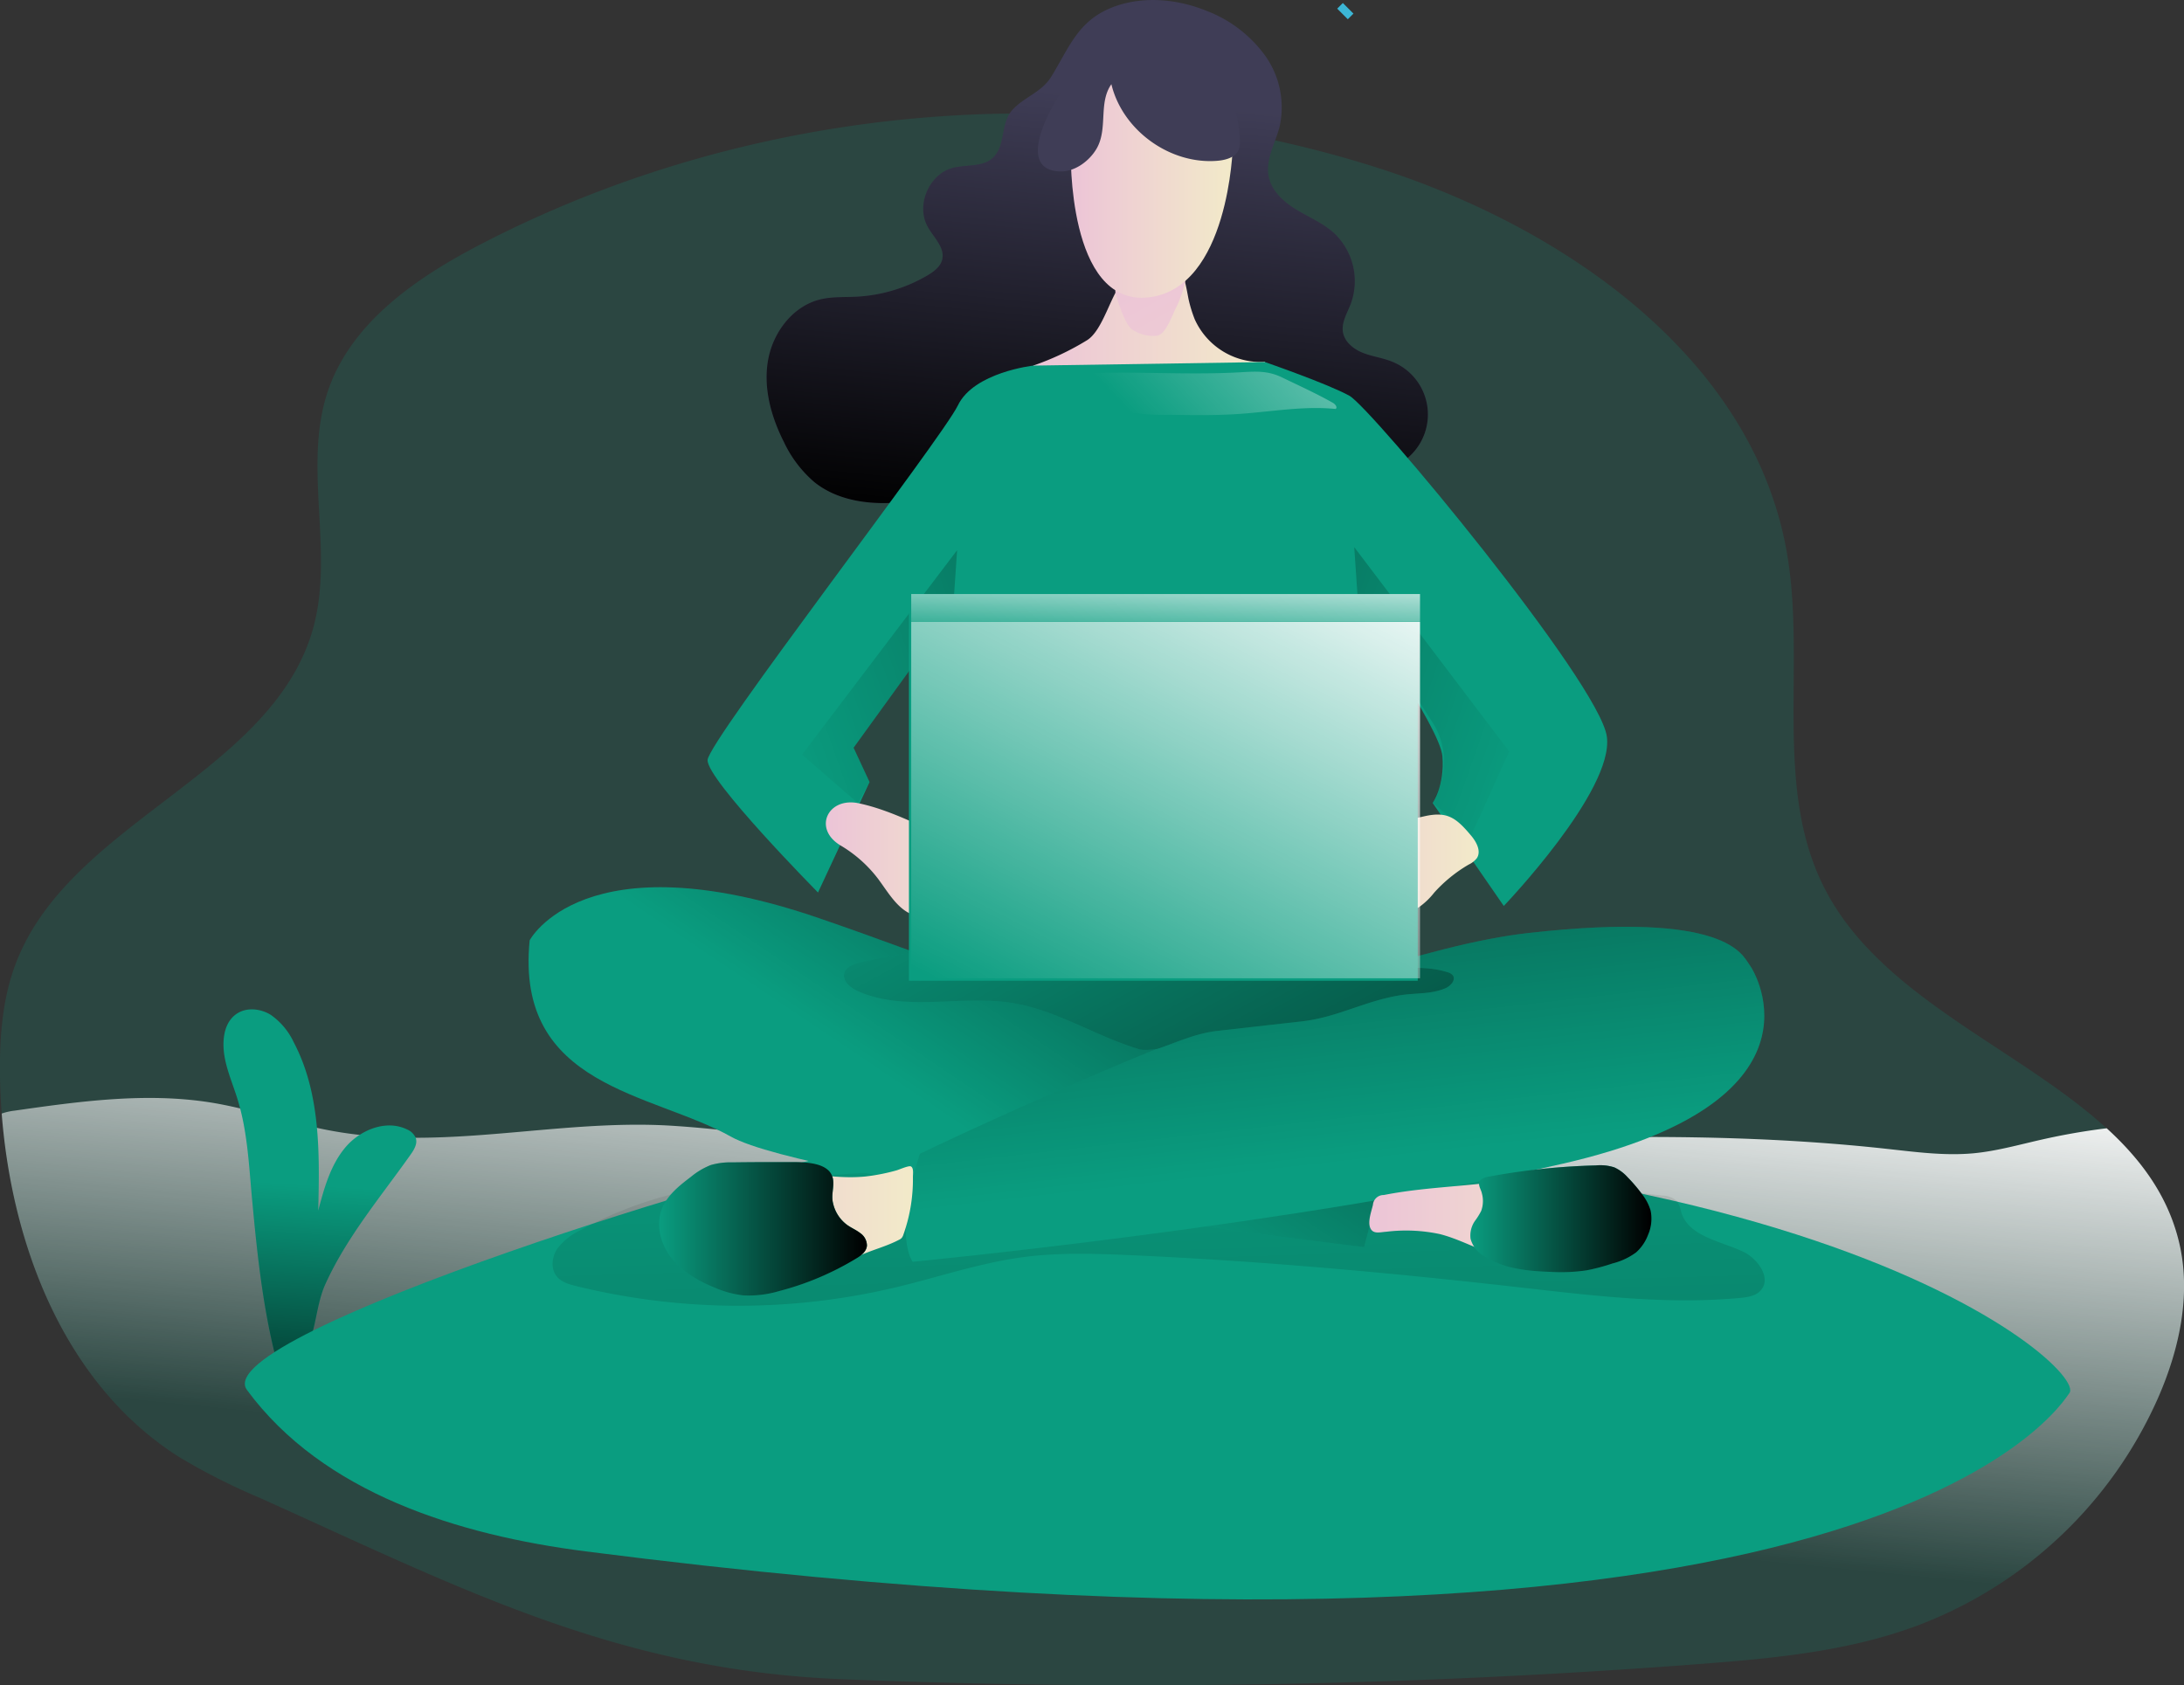 <svg id="Layer_1" data-name="Layer 1" xmlns="http://www.w3.org/2000/svg" xmlns:xlink="http://www.w3.org/1999/xlink" viewBox="0 0 499.59 385.54"><rect x="0" y="0" width="499.59" height="385.54" fill="#333333" stroke="none"/><defs><linearGradient id="linear-gradient" x1="251.81" y1="396.9" x2="263.37" y2="280.23" gradientUnits="userSpaceOnUse"><stop offset="0" stop-color="#fff" stop-opacity="0"/><stop offset="0.76" stop-color="#fff" stop-opacity="0.76"/><stop offset="0.99" stop-color="#fff"/></linearGradient><linearGradient id="linear-gradient-2" x1="80.05" y1="326.65" x2="75.15" y2="400.58" gradientUnits="userSpaceOnUse"><stop offset="0" stop-opacity="0"/><stop offset="0.99"/></linearGradient><linearGradient id="linear-gradient-3" x1="266.02" y1="77.83" x2="256.03" y2="178.74" xlink:href="#linear-gradient-2"/><linearGradient id="linear-gradient-4" x1="271.81" y1="292.91" x2="286" y2="784.04" xlink:href="#linear-gradient-2"/><linearGradient id="linear-gradient-5" x1="222.52" y1="309.21" x2="319.23" y2="165.2" xlink:href="#linear-gradient-2"/><linearGradient id="linear-gradient-6" x1="314.71" y1="321.49" x2="291.06" y2="114.15" xlink:href="#linear-gradient-2"/><linearGradient id="linear-gradient-7" x1="244.67" y1="135.21" x2="297.73" y2="135.21" gradientUnits="userSpaceOnUse"><stop offset="0" stop-color="#ecc4d7"/><stop offset="0.42" stop-color="#efd4d1"/><stop offset="1" stop-color="#f2eac9"/></linearGradient><linearGradient id="linear-gradient-8" x1="267.6" y1="113.69" x2="330.56" y2="226.68" xlink:href="#linear-gradient-7"/><linearGradient id="linear-gradient-9" x1="239.55" y1="220.63" x2="356.22" y2="436.63" xlink:href="#linear-gradient-2"/><linearGradient id="linear-gradient-10" x1="5190.83" y1="224.15" x2="5448.73" y2="133.1" gradientTransform="matrix(-1, 0, 0, 1, 5552.02, 0)" xlink:href="#linear-gradient-2"/><linearGradient id="linear-gradient-11" x1="197.2" y1="253.48" x2="237.86" y2="253.48" xlink:href="#linear-gradient-7"/><linearGradient id="linear-gradient-12" x1="303.64" y1="253.94" x2="346.52" y2="253.94" xlink:href="#linear-gradient-7"/><linearGradient id="linear-gradient-13" x1="161.63" y1="336.72" x2="217.2" y2="336.72" xlink:href="#linear-gradient-7"/><linearGradient id="linear-gradient-14" x1="321.55" y1="333.08" x2="383.14" y2="333.08" xlink:href="#linear-gradient-7"/><linearGradient id="linear-gradient-15" x1="344.6" y1="334.31" x2="386.06" y2="334.31" xlink:href="#linear-gradient-2"/><linearGradient id="linear-gradient-16" x1="159.09" y1="336.61" x2="206.64" y2="336.61" xlink:href="#linear-gradient-2"/><linearGradient id="linear-gradient-17" x1="253.12" y1="98" x2="290.32" y2="98" xlink:href="#linear-gradient-7"/><linearGradient id="linear-gradient-18" x1="174.79" y1="166.39" x2="432.69" y2="75.34" xlink:href="#linear-gradient-2"/><linearGradient id="linear-gradient-19" x1="270.67" y1="154.17" x2="350.56" y2="78.49" xlink:href="#linear-gradient"/><linearGradient id="linear-gradient-20" x1="266.18" y1="149.63" x2="267.23" y2="125.45" xlink:href="#linear-gradient"/><linearGradient id="linear-gradient-21" x1="238.74" y1="237.04" x2="301.89" y2="114.73" xlink:href="#linear-gradient"/></defs><title>Focus Working</title><path d="M502,375.21a98,98,0,0,1-55,52.11c-16,6-33.3,7.56-50.35,8.86a1684.87,1684.87,0,0,1-196,3.43c-51.33-2.09-87.41-21-133.18-41.6a142.92,142.92,0,0,1-18.38-9.35c-25.74-16.43-38-47.75-40.38-78.45-.18-2.32-.29-4.63-.36-6.94C8.12,294,8.64,284.41,12,275.7c12.51-32.53,59.12-43.32,68.08-77,4.63-17.44-2.52-36.64,3.23-53.73,5.35-15.88,20.52-26.17,35.4-33.85C180.89,79,255.84,72.57,322.6,93.58c43.29,13.61,86.7,43.61,94.47,88.32,4.44,25.56-3.2,53.61,8.59,76.72,12.74,25,44.37,36.51,64.52,54.95,8.23,7.52,14.54,16.2,16.85,27.41C509.4,352.46,506.7,364.46,502,375.21Z" transform="translate(-8.32 -55.46)" fill="#0a9d80" opacity="0.18" style="isolation:isolate"/><path d="M502,375.21a98,98,0,0,1-55,52.11c-16,6-33.3,7.56-50.35,8.86a1684.87,1684.87,0,0,1-196,3.43c-51.33-2.09-87.41-21-133.18-41.6a142.92,142.92,0,0,1-18.38-9.35c-25.74-16.43-38-47.75-40.38-78.45a13.74,13.74,0,0,1,2.92-.66c14.9-2.13,30.09-4.24,45-1.85,9.26,1.51,18.17,4.74,27.4,6.43,26,4.82,52.05-2.79,78.13-1.12,22.05,1.41,43.77,6.14,66.11,6.81,23.52.72,47.07-.1,70.58-1.17,47-2.15,94.33-5.52,141.28-.34,6.51.71,13,1.59,19.56,1,5.26-.49,10.38-1.94,15.54-3.11a148.46,148.46,0,0,1,15-2.62c8.23,7.52,14.54,16.2,16.85,27.41C509.4,352.46,506.7,364.46,502,375.21Z" transform="translate(-8.32 -55.46)" fill="url(#linear-gradient)"/><path d="M102.24,319.61c.79-1.11,1.61-2.46,1.2-3.76a3.66,3.66,0,0,0-2-2c-4.75-2.33-10.73.07-14.13,4.12s-4.85,9.34-6.2,14.46c.34-13.12.53-26.9-5.59-38.51a15.84,15.84,0,0,0-5.25-6.28c-2.35-1.46-5.55-1.8-7.83-.24s-3,4.34-3,7c0,4.39,2,8.5,3.26,12.69,2.22,7.21,2.55,14.84,3.25,22.36,1.25,13.5,2.68,27.19,6.41,40.23-.14-.48,5.43-4.24,6-5.38,2.22-4.29,2.27-10.42,4.39-15.07C87.65,338.42,95.44,329.23,102.24,319.61Z" transform="translate(-8.32 -55.46)" fill="#0a9d80"/><path d="M102.24,319.61c.79-1.11,1.61-2.46,1.2-3.76a3.66,3.66,0,0,0-2-2c-4.75-2.33-10.73.07-14.13,4.12s-4.85,9.34-6.2,14.46c.34-13.12.53-26.9-5.59-38.51a15.84,15.84,0,0,0-5.25-6.28c-2.35-1.46-5.55-1.8-7.83-.24s-3,4.34-3,7c0,4.39,2,8.5,3.26,12.69,2.22,7.21,2.55,14.84,3.25,22.36,1.25,13.5,2.68,27.19,6.41,40.23-.14-.48,5.43-4.24,6-5.38,2.22-4.29,2.27-10.42,4.39-15.07C87.65,338.42,95.44,329.23,102.24,319.61Z" transform="translate(-8.32 -55.46)" fill="url(#linear-gradient-2)"/><path d="M263.64,56.82c6.7-2.3,14.21-1.52,20.78,1.16a29.54,29.54,0,0,1,13.36,10.29A20.35,20.35,0,0,1,301,84.55c-1,3.73-3.19,7.36-2.5,11.16.6,3.34,3.37,5.86,6.26,7.64s6.11,3.09,8.64,5.36a15.09,15.09,0,0,1,3.9,16.28c-.82,2.11-2.15,4.22-1.78,6.46s2.46,3.91,4.61,4.75,4.49,1.12,6.64,2a13,13,0,0,1,4.07,21.56c-2.93,2.76-6.95,4-10.84,5a137.69,137.69,0,0,1-46.2,3.57c-11.93-1.11-23.88-3.79-35.79-2.41-7.43.86-14.61,3.29-22,4.26s-15.54.26-21.39-4.41a27.39,27.39,0,0,1-6.95-9.13c-2.92-5.75-4.75-12.29-3.68-18.64s5.53-12.38,11.78-14c2.78-.71,5.71-.52,8.58-.67a35.76,35.76,0,0,0,16.1-4.85c1.48-.87,3-2,3.4-3.65.66-2.74-1.93-5-3.31-7.48-2.76-4.92.29-12.07,5.75-13.49,3.2-.83,7.12-.1,9.37-2.52,2.82-3,1.39-7.78,4.43-10.94,2.72-2.82,6.52-3.88,8.7-7.39C253.06,66.09,255,59.8,263.64,56.82Z" transform="translate(-8.32 -55.46)" fill="#3f3d56"/><path d="M263.64,56.82c6.7-2.3,14.21-1.52,20.78,1.16a29.54,29.54,0,0,1,13.36,10.29A20.35,20.35,0,0,1,301,84.55c-1,3.73-3.19,7.36-2.5,11.16.6,3.34,3.37,5.86,6.26,7.64s6.11,3.09,8.64,5.36a15.09,15.09,0,0,1,3.9,16.28c-.82,2.11-2.15,4.22-1.78,6.46s2.46,3.91,4.61,4.75,4.49,1.12,6.64,2a13,13,0,0,1,4.07,21.56c-2.93,2.76-6.95,4-10.84,5a137.69,137.69,0,0,1-46.2,3.57c-11.93-1.11-23.88-3.79-35.79-2.41-7.43.86-14.61,3.29-22,4.26s-15.54.26-21.39-4.41a27.39,27.39,0,0,1-6.95-9.13c-2.92-5.75-4.75-12.29-3.68-18.64s5.53-12.38,11.78-14c2.78-.71,5.71-.52,8.58-.67a35.76,35.76,0,0,0,16.1-4.85c1.48-.87,3-2,3.4-3.65.66-2.74-1.93-5-3.31-7.48-2.76-4.92.29-12.07,5.75-13.49,3.2-.83,7.12-.1,9.37-2.52,2.82-3,1.39-7.78,4.43-10.94,2.72-2.82,6.52-3.88,8.7-7.39C253.06,66.09,255,59.8,263.64,56.82Z" transform="translate(-8.32 -55.46)" fill="url(#linear-gradient-3)"/><path d="M64.81,373.44c17.38,23.63,48.36,33.2,77.45,36.93,296.66,38,338.05-34.59,339.4-36.16,4.88-5.65-67.16-69.3-279.19-54.93C187.64,320.28,55.39,360.63,64.81,373.44Z" transform="translate(-8.32 -55.46)" fill="#0a9d80"/><path d="M141.13,336.89a14.15,14.15,0,0,0-5.33,4.24c-1.27,1.91-1.55,4.67-.06,6.41,1.06,1.25,2.75,1.73,4.35,2.13a155.67,155.67,0,0,0,73.18.29c9.74-2.33,19.29-5.61,29.22-6.92,8-1.05,16.15-.8,24.24-.44,29.77,1.32,59.48,4,89.09,7.36,16.8,1.91,33.73,4,50.56,2.43,1.67-.16,3.48-.42,4.63-1.64,2.66-2.81-.57-7.39-4.08-9-5.19-2.41-12.25-3.42-14-8.88a7.26,7.26,0,0,0-1-2.6,4.89,4.89,0,0,0-3.33-1.3,1046.28,1046.28,0,0,0-204.67-3.64C168.05,326.59,155.15,329.29,141.13,336.89Z" transform="translate(-8.32 -55.46)" fill="url(#linear-gradient-4)"/><path d="M129.48,270.58s12.35-23.57,66.24-5.05,130.8,51.65,130.8,51.65l-6.17,23.58S193.48,325.6,175.51,315.49,126.11,304.27,129.48,270.58Z" transform="translate(-8.32 -55.46)" fill="#0a9d80"/><path d="M129.48,270.58s12.35-23.57,66.24-5.05,130.8,51.65,130.8,51.65l-6.17,23.58S193.48,325.6,175.51,315.49,126.11,304.27,129.48,270.58Z" transform="translate(-8.32 -55.46)" fill="url(#linear-gradient-5)"/><path d="M218.74,319.42S312.49,274,358,268.9s48.84,5.05,50.53,7.3,18.52,31.43-42.67,45.47-148.76,22.45-148.76,22.45S212.56,338.51,218.74,319.42Z" transform="translate(-8.32 -55.46)" fill="#0a9d80"/><path d="M218.74,319.42S312.49,274,358,268.9s48.84,5.05,50.53,7.3,18.52,31.43-42.67,45.47-148.76,22.45-148.76,22.45S212.56,338.51,218.74,319.42Z" transform="translate(-8.32 -55.46)" fill="url(#linear-gradient-6)"/><path d="M315.42,58.65l1.29-1.29" transform="translate(-8.32 -55.46)" fill="none" stroke="#3cb6d5" stroke-miterlimit="10" stroke-width="3.43"/><path d="M257,133.28a61.61,61.61,0,0,1-12.34,5.82,28.75,28.75,0,0,0,9.1,9.26c5.39,3.26,11.89,4.15,18.19,4.21a33.45,33.45,0,0,0,10.55-1.27c4.59-1.48,8.52-4.49,12.19-7.62,1.64-1.42,3.42-3.31,3-5.43a16.56,16.56,0,0,1-16.09-9.78,30.72,30.72,0,0,1-1.34-4.31c-.16-.62-.77-4.54-1.2-5a4.63,4.63,0,0,0-4-1.23c-3.22.58-7.69-.52-10,2.11C262.36,123.05,260.61,131,257,133.28Z" transform="translate(-8.32 -55.46)" fill="url(#linear-gradient-7)"/><path d="M267.34,130.88a8.81,8.81,0,0,0,5.66,1.39c2-.23,3.56-5,4.52-6.77a12.27,12.27,0,0,0,.72-1.72,21.92,21.92,0,0,0,1.55-6.58c0,.63-4.17,1.29-4.71,1.37-1.74.26-3.51.35-5.26.53-2.43.25-7.29.36-6.21,3.87C264.15,124.76,265.77,129.9,267.34,130.88Z" transform="translate(-8.32 -55.46)" fill="url(#linear-gradient-8)"/><path d="M244.67,139.1s-13.58,1.52-17.23,9.1-57,76.63-57.26,81.12,25.26,30.32,25.26,30.32l11.79-25.27-3.65-7.85,22.74-31.44-.9,81.2,47.83,19.1L317,278.56l1.62-83.76s19.09,26.94,19.65,33.68-2.24,10.67-2.24,10.67l16.28,23.57s25.26-26.38,23.58-38.73S322,148.76,317,146s-19.32-7.71-19.32-7.71Z" transform="translate(-8.32 -55.46)" fill="#0a9d80"/><path d="M216.92,273.54a85.5,85.5,0,0,0-12.08,2.2c-1.36.35-2.91.91-3.34,2.25-.59,1.82,1.33,3.44,3.08,4.22,10.85,4.83,23.55.82,35.29,2.7,10.06,1.62,18.91,7.48,28.66,10.47a4,4,0,0,0,1.45.26,16.92,16.92,0,0,0,3.27-.26c4.66-1.61,8.58-3.52,13.7-4.1l19.26-2.17c8.05-.91,14.66-4.81,22.67-6,3.41-.51,7-.19,10.17-1.61,1.16-.53,2.34-1.88,1.6-2.91a2.27,2.27,0,0,0-1.2-.71c-3.47-1.13-7.19-1.05-10.83-1C291.45,277.54,253.89,269.54,216.92,273.54Z" transform="translate(-8.32 -55.46)" fill="#0a9d80"/><path d="M216.92,273.54a85.5,85.5,0,0,0-12.08,2.2c-1.36.35-2.91.91-3.34,2.25-.59,1.82,1.33,3.44,3.08,4.22,10.85,4.83,23.55.82,35.29,2.7,10.06,1.62,18.91,7.48,28.66,10.47a4,4,0,0,0,1.45.26,16.92,16.92,0,0,0,3.27-.26c4.66-1.61,8.58-3.52,13.7-4.1l19.26-2.17c8.05-.91,14.66-4.81,22.67-6,3.41-.51,7-.19,10.17-1.61,1.16-.53,2.34-1.88,1.6-2.91a2.27,2.27,0,0,0-1.2-.71c-3.47-1.13-7.19-1.05-10.83-1C291.45,277.54,253.89,269.54,216.92,273.54Z" transform="translate(-8.32 -55.46)" fill="url(#linear-gradient-9)"/><path d="M318.1,180.63l.94,13.75,17,26.39a16.46,16.46,0,0,1,1.3,15.36l-1.29,3,8.77,7.53,8.73-19.28Z" transform="translate(-8.32 -55.46)" fill="url(#linear-gradient-10)"/><path d="M227.6,248.2a19.85,19.85,0,0,1,4.87,2.5c3.8,2.91,5.05,8.06,5.36,12.84a5,5,0,0,1-.33,2.6,4,4,0,0,1-3.74,1.79c-3.52,0-6.66-2.38-10.17-2.72-1.8-.18-3.64.18-5.41-.18-4.16-.85-6.48-5.13-9-8.52a29.81,29.81,0,0,0-8.53-7.6c-6.45-3.81-3-11.12,4-9.7C212.39,240.8,220.23,245.21,227.6,248.2Z" transform="translate(-8.32 -55.46)" fill="url(#linear-gradient-11)"/><path d="M317.19,246.15a14.65,14.65,0,0,0-4.62,1.64c-2.06,1.31-3.33,3.54-5,5.28-1.42,1.43-3.24,2.68-3.75,4.63a5.43,5.43,0,0,0,.43,3.56,8.49,8.49,0,0,0,9.62,4.56c1.54-.42,2.93-1.28,4.46-1.71,4.75-1.35,10.32,1.44,14.55-1.09a16.57,16.57,0,0,0,3.53-3.37,32.93,32.93,0,0,1,7.86-6.39,5.22,5.22,0,0,0,1.9-1.5c1-1.58-.09-3.64-1.29-5.08-3.51-4.2-5.53-5.67-10.82-4.46C328.4,243.5,322.8,244.84,317.19,246.15Z" transform="translate(-8.32 -55.46)" fill="url(#linear-gradient-12)"/><path d="M206.28,324.61c-9.43.94-18.88-2.55-28.32-1.66a39.32,39.32,0,0,0-9.94,2.4,11.37,11.37,0,0,0-4.2,2.35c-2.1,2.07-2.51,5.36-2,8.26,1,5.66,5.16,10.49,10.3,13.06a19.19,19.19,0,0,0,10.3,2.05,33,33,0,0,0,5-1,49.94,49.94,0,0,0,10.7-3.54c2.16-1.1,4.15-2.5,6.32-3.56,3.08-1.5,6.47-2.27,9.5-3.86a2,2,0,0,0,.63-.43,2.29,2.29,0,0,0,.41-.79,37.72,37.72,0,0,0,2.17-13.23c0-.64.21-2-.45-2.35-.51-.26-2.71.74-3.3.9A44.36,44.36,0,0,1,206.28,324.61Z" transform="translate(-8.32 -55.46)" fill="url(#linear-gradient-13)"/><path d="M337.69,337.79c4.54,1.15,8.66,3.57,13.16,4.84A44,44,0,0,0,362.69,344c6,0,12.31-.46,17.51-3.51a6.6,6.6,0,0,0,2.15-1.81c1.34-1.91.75-4.55-.14-6.71-1.54-3.79-4.07-7.48-7.88-9-4.5-1.75-9.51,0-14.19,1.13-11.52,2.89-23.63,2.45-35.28,4.75a2.44,2.44,0,0,0-2.48,2.25c-.33,1.4-1.19,3.71-.66,5.15.61,1.68,2.27,1.08,3.73,1A37,37,0,0,1,337.69,337.79Z" transform="translate(-8.32 -55.46)" fill="url(#linear-gradient-14)"/><path d="M347.15,332.47a15.36,15.36,0,0,1-1.44,2.31,5.84,5.84,0,0,0-1,4.08,6.53,6.53,0,0,0,3.17,4c4.38,2.86,9.85,3.39,15.08,3.57a39.88,39.88,0,0,0,8.39-.37,45.28,45.28,0,0,0,5.84-1.56,15.22,15.22,0,0,0,5.37-2.51,10,10,0,0,0,2.74-4,9.25,9.25,0,0,0,.6-5.58,11.25,11.25,0,0,0-2.1-3.93,36.61,36.61,0,0,0-3.2-3.73,9.26,9.26,0,0,0-3-2.22,10.48,10.48,0,0,0-4.25-.45,153.54,153.54,0,0,0-24.49,2.57,3.72,3.72,0,0,0-1.75.68c-1.05.91,0,2.12.2,3.17A6.58,6.58,0,0,1,347.15,332.47Z" transform="translate(-8.32 -55.46)" fill="#0a9d80"/><path d="M202.2,335.76c.94.65,2,1.1,2.9,1.8a3.49,3.49,0,0,1,1.53,2.9c-.13,1.38-1.42,2.33-2.6,3a65.48,65.48,0,0,1-17.44,7.35,24.43,24.43,0,0,1-8.27,1,23.1,23.1,0,0,1-6.61-1.81c-3.69-1.52-7.27-3.57-9.75-6.69s-3.68-7.47-2.27-11.2c1.19-3.16,4-5.39,6.68-7.42a16.58,16.58,0,0,1,4.57-2.71,16.37,16.37,0,0,1,5-.6c4.43-.07,8.85-.06,13.28-.06,3,0,8.95-.05,9.64,3.86.32,1.79-.44,3.59,0,5.45A8.42,8.42,0,0,0,202.2,335.76Z" transform="translate(-8.32 -55.46)" fill="#0a9d80"/><path d="M347.15,332.47a15.36,15.36,0,0,1-1.44,2.31,5.84,5.84,0,0,0-1,4.08,6.53,6.53,0,0,0,3.17,4c4.38,2.86,9.85,3.39,15.08,3.57a39.88,39.88,0,0,0,8.39-.37,45.28,45.28,0,0,0,5.84-1.56,15.22,15.22,0,0,0,5.37-2.51,10,10,0,0,0,2.74-4,9.25,9.25,0,0,0,.6-5.58,11.25,11.25,0,0,0-2.1-3.93,36.61,36.61,0,0,0-3.2-3.73,9.26,9.26,0,0,0-3-2.22,10.48,10.48,0,0,0-4.25-.45,153.54,153.54,0,0,0-24.49,2.57,3.72,3.72,0,0,0-1.75.68c-1.05.91,0,2.12.2,3.17A6.58,6.58,0,0,1,347.15,332.47Z" transform="translate(-8.32 -55.46)" fill="url(#linear-gradient-15)"/><path d="M202.2,335.76c.94.65,2,1.1,2.9,1.8a3.49,3.49,0,0,1,1.53,2.9c-.13,1.38-1.42,2.33-2.6,3a65.48,65.48,0,0,1-17.44,7.35,24.43,24.43,0,0,1-8.27,1,23.1,23.1,0,0,1-6.61-1.81c-3.69-1.52-7.27-3.57-9.75-6.69s-3.68-7.47-2.27-11.2c1.19-3.16,4-5.39,6.68-7.42a16.58,16.58,0,0,1,4.57-2.71,16.37,16.37,0,0,1,5-.6c4.43-.07,8.85-.06,13.28-.06,3,0,8.95-.05,9.64,3.86.32,1.79-.44,3.59,0,5.45A8.42,8.42,0,0,0,202.2,335.76Z" transform="translate(-8.32 -55.46)" fill="url(#linear-gradient-16)"/><path d="M253.26,90.1s-.84,35.37,17.69,33.4S290.32,89,290.32,89s-7.58-19.09-23.58-16.28S253.26,90.1,253.26,90.1Z" transform="translate(-8.32 -55.46)" fill="url(#linear-gradient-17)"/><path d="M262.55,74.72c2.54,10.62,13.54,18.5,24.41,17.51,1.87-.18,4-.8,4.72-2.53a5.56,5.56,0,0,0,.25-2.47,28.55,28.55,0,0,0-5.13-15.11,19.41,19.41,0,0,0-13.47-8c-7.76-.73-15,4.09-20.27,9.87-3.29,3.63-13.24,20.17-2.39,20.69,3.47.16,6.83-2.36,8.5-5.22C261.81,84.89,259.53,79,262.55,74.72Z" transform="translate(-8.32 -55.46)" fill="#3f3d56"/><polygon points="218.94 125.87 218 139.62 195.27 171.05 198.91 178.91 196.27 183.75 183.47 172.64 218.94 125.87" fill="url(#linear-gradient-18)"/><path d="M245.71,142.06c.75,2,3.26,2.56,5.35,3.07,4,1,7.78,3,11.81,4a54,54,0,0,0,12.83,1.22c5.44.09,10.89.18,16.32-.21,7.28-.51,14.57-1.85,21.83-1.12.49-.36-.08-1.09-.61-1.39-3.78-2.14-7.74-3.93-11.65-5.82-3.24-1.58-6-1.39-9.6-1.18-9.85.56-19.72,0-29.58.1A112.47,112.47,0,0,0,245.71,142.06Z" transform="translate(-8.32 -55.46)" fill="url(#linear-gradient-19)"/><rect x="207.92" y="135.9" width="116.39" height="88.46" fill="#0a9d80"/><rect x="208.44" y="135.9" width="116.39" height="6.19" fill="url(#linear-gradient-20)"/><rect x="208.44" y="142.21" width="116.39" height="81.59" fill="url(#linear-gradient-21)"/></svg>
